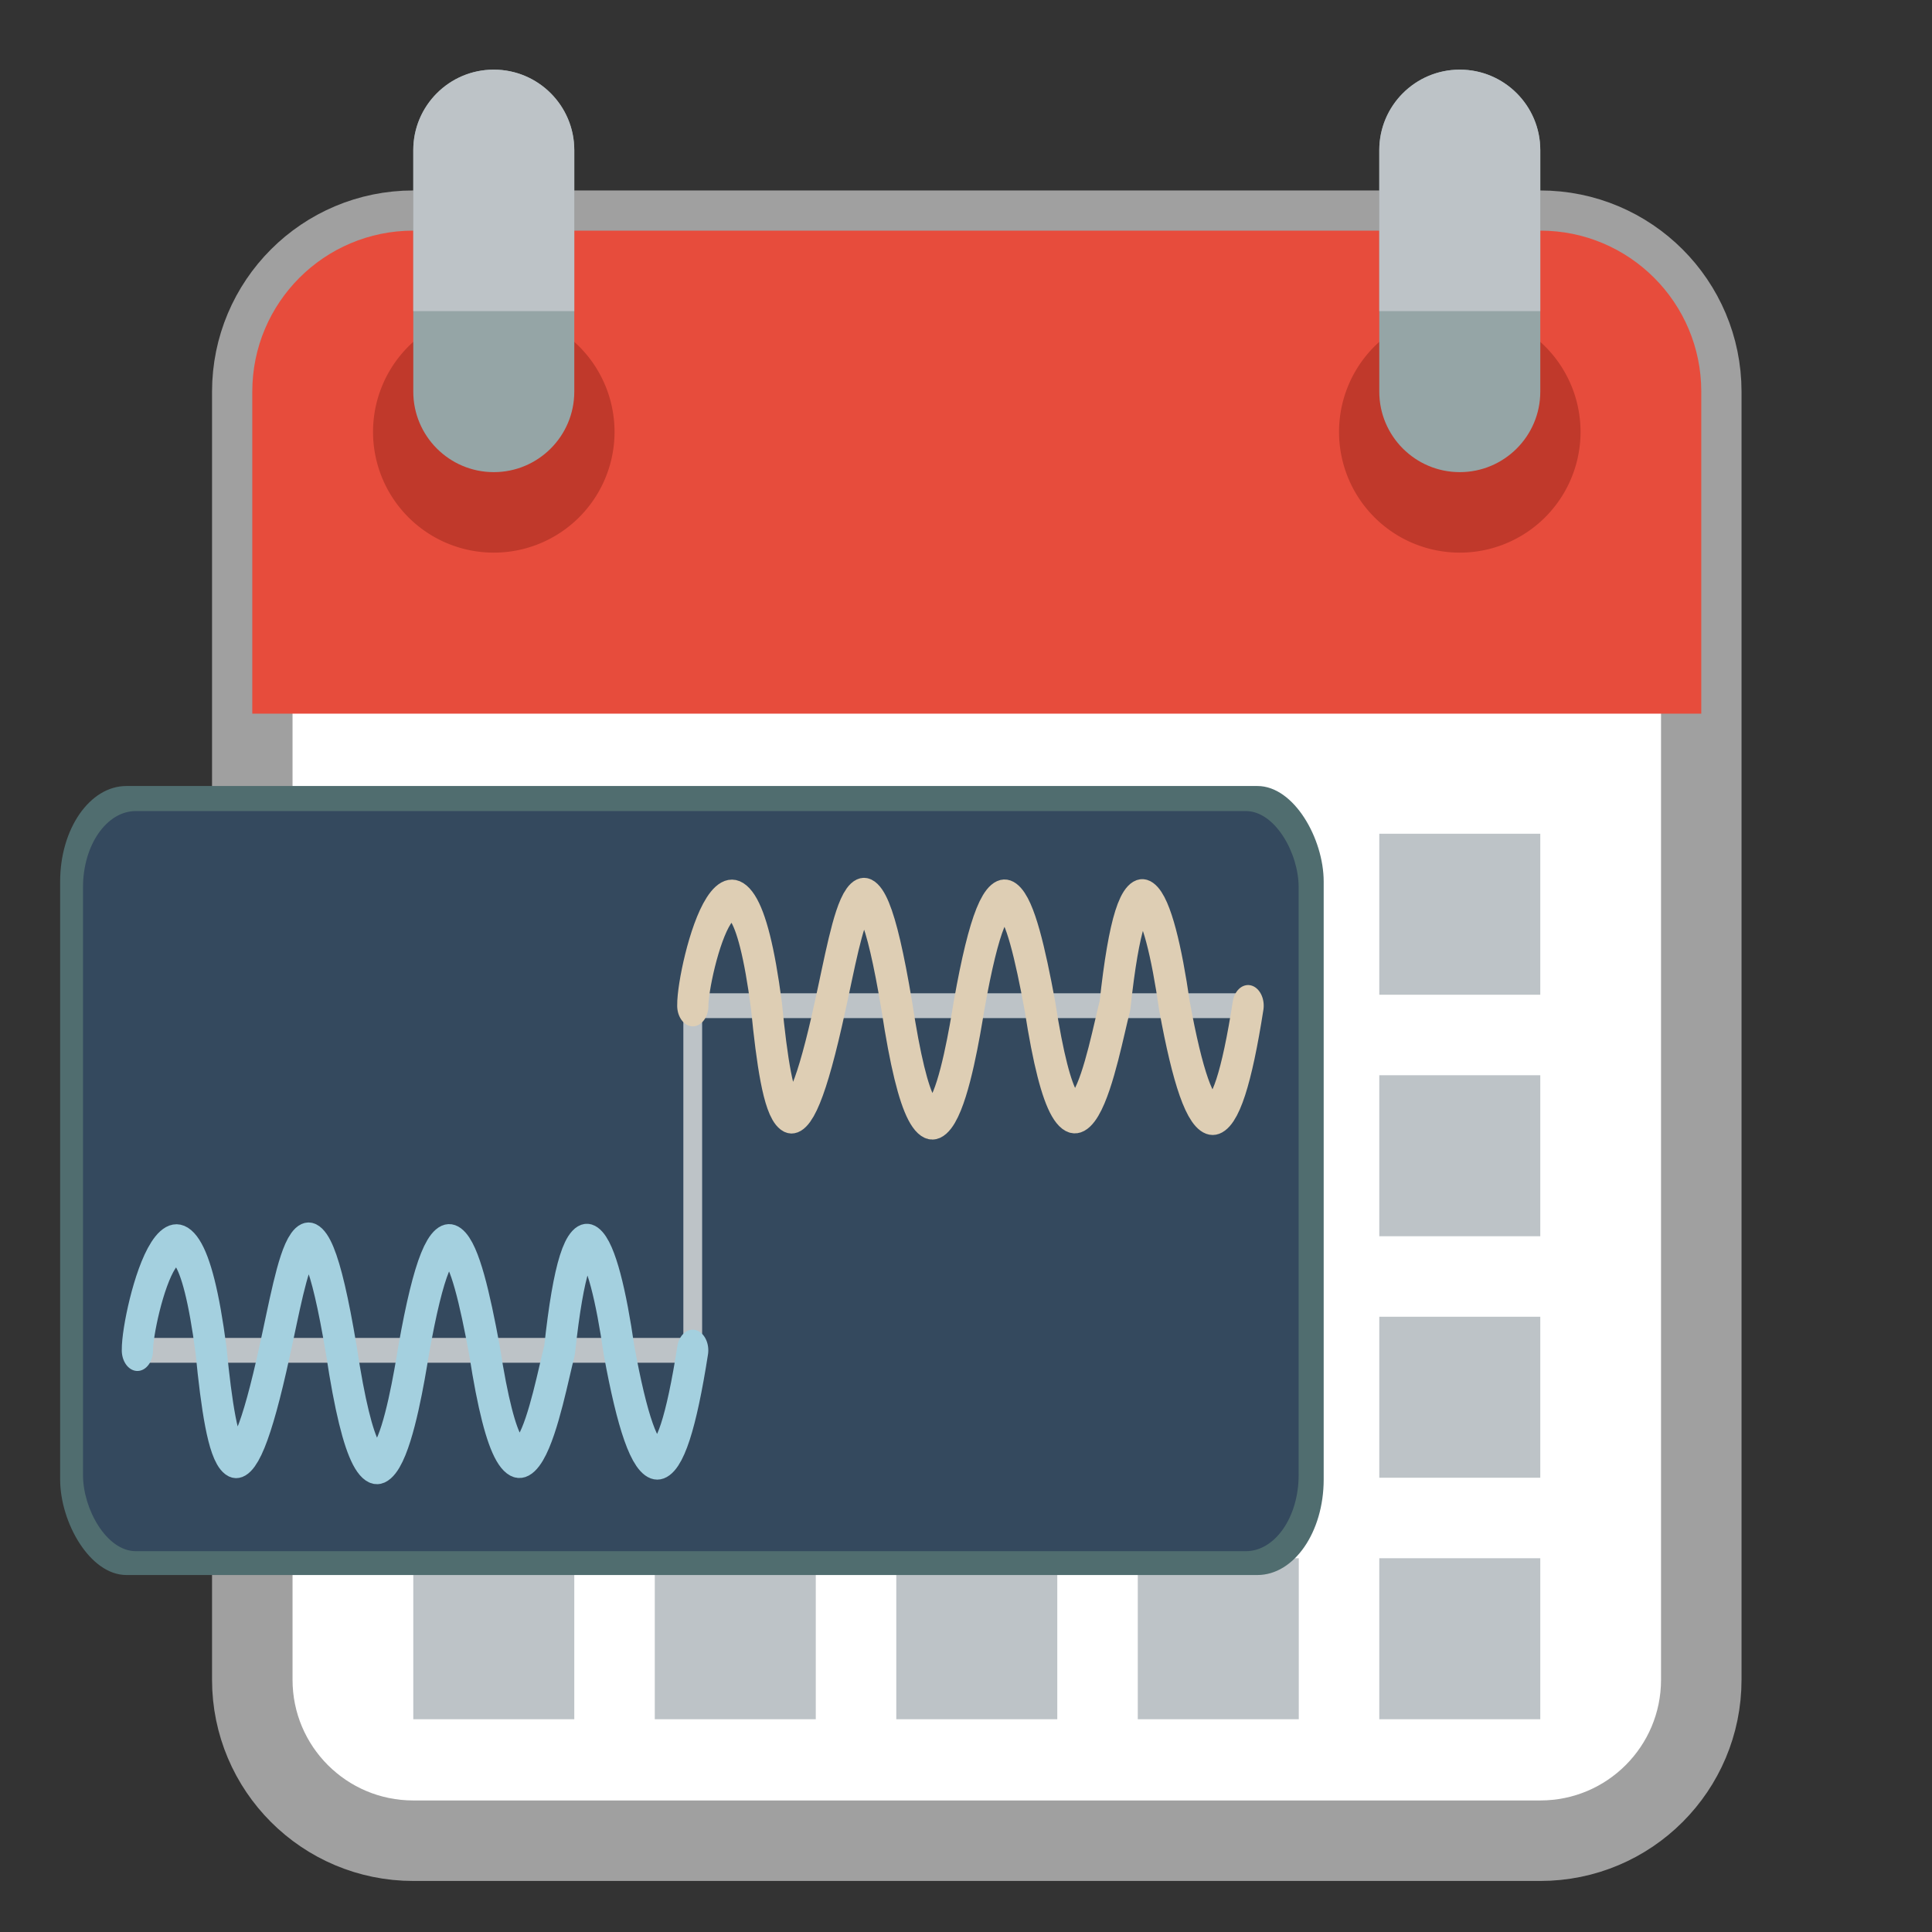 <?xml version="1.0" encoding="UTF-8" standalone="no"?>
<!-- Created with Inkscape (http://www.inkscape.org/) -->

<svg
   xmlns:dc="http://purl.org/dc/elements/1.1/"
   xmlns:cc="http://creativecommons.org/ns#"
   xmlns:rdf="http://www.w3.org/1999/02/22-rdf-syntax-ns#"
   xmlns:svg="http://www.w3.org/2000/svg"
   xmlns="http://www.w3.org/2000/svg"
   xmlns:sodipodi="http://sodipodi.sourceforge.net/DTD/sodipodi-0.dtd"
   xmlns:inkscape="http://www.inkscape.org/namespaces/inkscape"
   version="1.1"
   width="24"
   height="24"
   id="svg2"
   inkscape:version="0.92.3 (2405546, 2018-03-11)"
   sodipodi:docname="calendar-changepoint.svg">
  <rect width="100%" height="100%" fill="#333333" stroke="none"/>
  <sodipodi:namedview
     pagecolor="#ffffff"
     bordercolor="#666666"
     borderopacity="1"
     objecttolerance="10"
     gridtolerance="10"
     guidetolerance="10"
     inkscape:pageopacity="0"
     inkscape:pageshadow="2"
     inkscape:window-width="1920"
     inkscape:window-height="1001"
     id="namedview3192"
     showgrid="false"
     inkscape:zoom="33.379102"
     inkscape:cx="14.597142"
     inkscape:cy="10.139701"
     inkscape:window-x="-9"
     inkscape:window-y="-9"
     inkscape:window-maximized="1"
     inkscape:current-layer="g891"
     inkscape:snap-bbox="true"
     inkscape:snap-nodes="true"
     inkscape:snap-global="true">
    <inkscape:grid
       type="xygrid"
       id="grid4181"
       empspacing="4"
       visible="true"
       enabled="true"
       snapvisiblegridlinesonly="true" />
  </sodipodi:namedview>
  <defs
     id="defs4" />
  <g
     id="g891"
     transform="matrix(1,0,0,1,0.083,-1028.09)"
     style="stroke-width:1">
    <path
       id="path854"
       transform="translate(0,1028.362)"
       d="m 5.051,2.594 c -1.105,0 -2,0.895 -2,2 v 2 12 2 c 0,1.105 0.895,2 2,2 h 6 2 6 c 1.105,0 2,-0.895 2,-2 v -2 -12 -2 c 0,-1.105 -0.895,-2 -2,-2 h -6 -2 z"
       style="opacity:1;vector-effect:none;fill:#ffffff;fill-opacity:1;fill-rule:nonzero;stroke:#a0a0a0;stroke-width:1;stroke-linecap:round;stroke-linejoin:round;stroke-miterlimit:4;stroke-dasharray:none;stroke-dashoffset:0;stroke-opacity:1;paint-order:fill markers stroke"
       inkscape:connector-curvature="0" />
    <path
       inkscape:connector-curvature="0"
       id="path2987-6-0-3"
       d="m 5.051,1030.955 c -1.105,0 -2,0.895 -2,2 v 3 1 H 21.051 v -1 -3 c 0,-1.105 -0.895,-2 -2,-2 h -6 -2 z"
       style="fill:#e74c3c;fill-opacity:1;fill-rule:nonzero;stroke:none;stroke-width:1" />
    <path
       inkscape:connector-curvature="0"
       style="fill:#c0392b;fill-opacity:1;fill-rule:nonzero;stroke:none;stroke-width:1"
       id="path3201"
       d="m 7.551,1033.455 a 1.5,1.5 0 1 1 -3,0 1.5,1.5 0 1 1 3,0 z" />
    <path
       inkscape:connector-curvature="0"
       style="fill:#c0392b;fill-opacity:1;fill-rule:nonzero;stroke:none;stroke-width:1"
       id="path3201-2"
       d="m 19.551,1033.455 a 1.5,1.5 0 1 1 -3,0 1.5,1.5 0 1 1 3,0 z" />
    <path
       style="fill:#bdc3c7;fill-opacity:1;fill-rule:nonzero;stroke:none;stroke-width:1"
       id="rect3260"
       inkscape:connector-curvature="0"
       d="m 5.051,1038.447 v 2 h 2 v -2 z m 3,0 v 2 h 2 v -2 z m 3,0 v 2 h 2 v -2 z m 3,0 v 2 h 2 v -2 z m 3,0 v 2 h 2 v -2 z" />
    <path
       style="fill:#bdc3c7;fill-opacity:1;fill-rule:nonzero;stroke:none;stroke-width:1"
       id="rect3260-6"
       inkscape:connector-curvature="0"
       d="m 5.051,1041.447 v 2 h 2 v -2 z m 3,0 v 2 h 2 v -2 z m 3,0 v 2 h 2 v -2 z m 3,0 v 2 h 2 v -2 z m 3,0 v 2 h 2 v -2 z" />
    <path
       style="fill:#bdc3c7;fill-opacity:1;fill-rule:nonzero;stroke:none;stroke-width:1"
       id="rect3260-6-1"
       inkscape:connector-curvature="0"
       d="m 5.051,1044.447 v 2 h 2 v -2 z m 3,0 v 2 h 2 v -2 z m 3,0 v 2 h 2 v -2 z m 3,0 v 2 h 2 v -2 z m 3,0 v 2 h 2 v -2 z" />
    <path
       inkscape:connector-curvature="0"
       id="rect3118"
       d="m 6.051,1028.955 c -0.552,0 -1,0.448 -1,1 v 3 c 0,0.552 0.448,1 1,1 0.552,0 1,-0.448 1,-1 v -3 c 0,-0.552 -0.448,-1 -1,-1 z m 12,0 c -0.552,0 -1,0.448 -1,1 v 3 c 0,0.552 0.448,1 1,1 0.552,0 1,-0.448 1,-1 v -3 c 0,-0.552 -0.448,-1 -1,-1 z"
       style="fill:#95a5a6;fill-opacity:1;fill-rule:nonzero;stroke:none;stroke-width:1" />
    <path
       inkscape:connector-curvature="0"
       id="rect3118-6"
       d="m 6.051,1028.955 c -0.552,0 -1,0.448 -1,1 v 2 h 2 v -2 c 0,-0.552 -0.448,-1 -1,-1 z m 12,0 c -0.552,0 -1,0.448 -1,1 v 2 h 2 v -2 c 0,-0.552 -0.448,-1 -1,-1 z"
       style="fill:#bdc3c7;fill-opacity:1;fill-rule:nonzero;stroke:none;stroke-width:1" />
    <path
       d="m 5.051,1047.447 v 2 h 2 v -2 z m 3,0 v 2 h 2 v -2 z m 3,0 v 2 h 2 v -2 z m 3,0 v 2 h 2 v -2 z m 3,0 v 2 h 2 v -2 z"
       inkscape:connector-curvature="0"
       id="path861"
       style="fill:#bdc3c7;fill-opacity:1;fill-rule:nonzero;stroke:none;stroke-width:1" />
  </g>
  <g
     id="g1081"
     transform="matrix(0.874,0,0,0.874,9.377,-9.196)"
     style="stroke-width:1.144">
    <g
       id="g1089"
       transform="matrix(1,0,0,1.442,-7.219,-20.263)"
       style="stroke-width:0.953">
      <rect
         ry="0.942"
         rx="0.942"
         y="29.096"
         x="-2.655"
         height="7.777"
         width="17.959"
         id="rect1071"
         style="opacity:1;vector-effect:none;fill:#506d6f;fill-opacity:1;stroke:none;stroke-width:0.4;stroke-linecap:butt;stroke-linejoin:miter;stroke-miterlimit:4;stroke-dasharray:none;stroke-dashoffset:0;stroke-opacity:1;paint-order:fill markers stroke" />
      <rect
         style="opacity:1;vector-effect:none;fill:#34495e;fill-opacity:1;stroke:none;stroke-width:0.4;stroke-linecap:butt;stroke-linejoin:miter;stroke-miterlimit:4;stroke-dasharray:none;stroke-dashoffset:0;stroke-opacity:1;paint-order:fill markers stroke"
         id="rect1069"
         width="17.278"
         height="7.295"
         x="-2.33"
         y="29.343"
         rx="0.75"
         ry="0.75" />
      <g
         style="stroke-width:0.953"
         id="g1067"
         transform="matrix(0.933,0,0,0.855,36.99,8.049)">
        <path
           style="fill:none;stroke:#bdc3c7;stroke-width:0.286;stroke-linecap:butt;stroke-linejoin:miter;stroke-miterlimit:4;stroke-dasharray:none;stroke-opacity:1"
           d="m -41.315,31.122 h 8.46 v -3.973 h 8.46"
           id="path1003"
           inkscape:connector-curvature="0"
           sodipodi:nodetypes="cccc" />
        <path
           sodipodi:nodetypes="ccccccccc"
           inkscape:connector-curvature="0"
           id="path992"
           d="m -32.854,27.149 c -0.008,-0.394 0.686,-2.526 1.122,0 0.166,1.291 0.406,1.969 0.971,0 0.273,-0.926 0.519,-2.243 1.014,0 0.521,2.602 0.969,0.614 1.101,0 0.466,-1.991 0.784,-1.208 1.079,0 0.516,2.522 0.977,0.475 1.144,0 0.278,-1.96 0.667,-1.258 0.906,0 0.403,1.67 0.777,1.67 1.122,0"
           style="fill:none;stroke:#deceb4;stroke-width:0.476;stroke-linecap:round;stroke-linejoin:round;stroke-miterlimit:4;stroke-dasharray:none;stroke-opacity:1" />
        <path
           style="opacity:1;vector-effect:none;fill:none;fill-opacity:1;stroke:#a4d0df;stroke-width:0.476;stroke-linecap:round;stroke-linejoin:round;stroke-miterlimit:4;stroke-dasharray:none;stroke-dashoffset:0;stroke-opacity:1"
           d="m -41.315,31.122 c -0.008,-0.394 0.686,-2.526 1.122,0 0.166,1.291 0.406,1.969 0.971,0 0.273,-0.926 0.519,-2.243 1.014,0 0.521,2.602 0.969,0.614 1.101,0 0.466,-1.991 0.784,-1.208 1.079,0 0.516,2.522 0.977,0.475 1.144,0 0.278,-1.96 0.667,-1.258 0.906,0 0.403,1.67 0.777,1.67 1.122,0"
           id="path1020"
           inkscape:connector-curvature="0"
           sodipodi:nodetypes="ccccccccc" />
      </g>
    </g>
  </g>
</svg>
